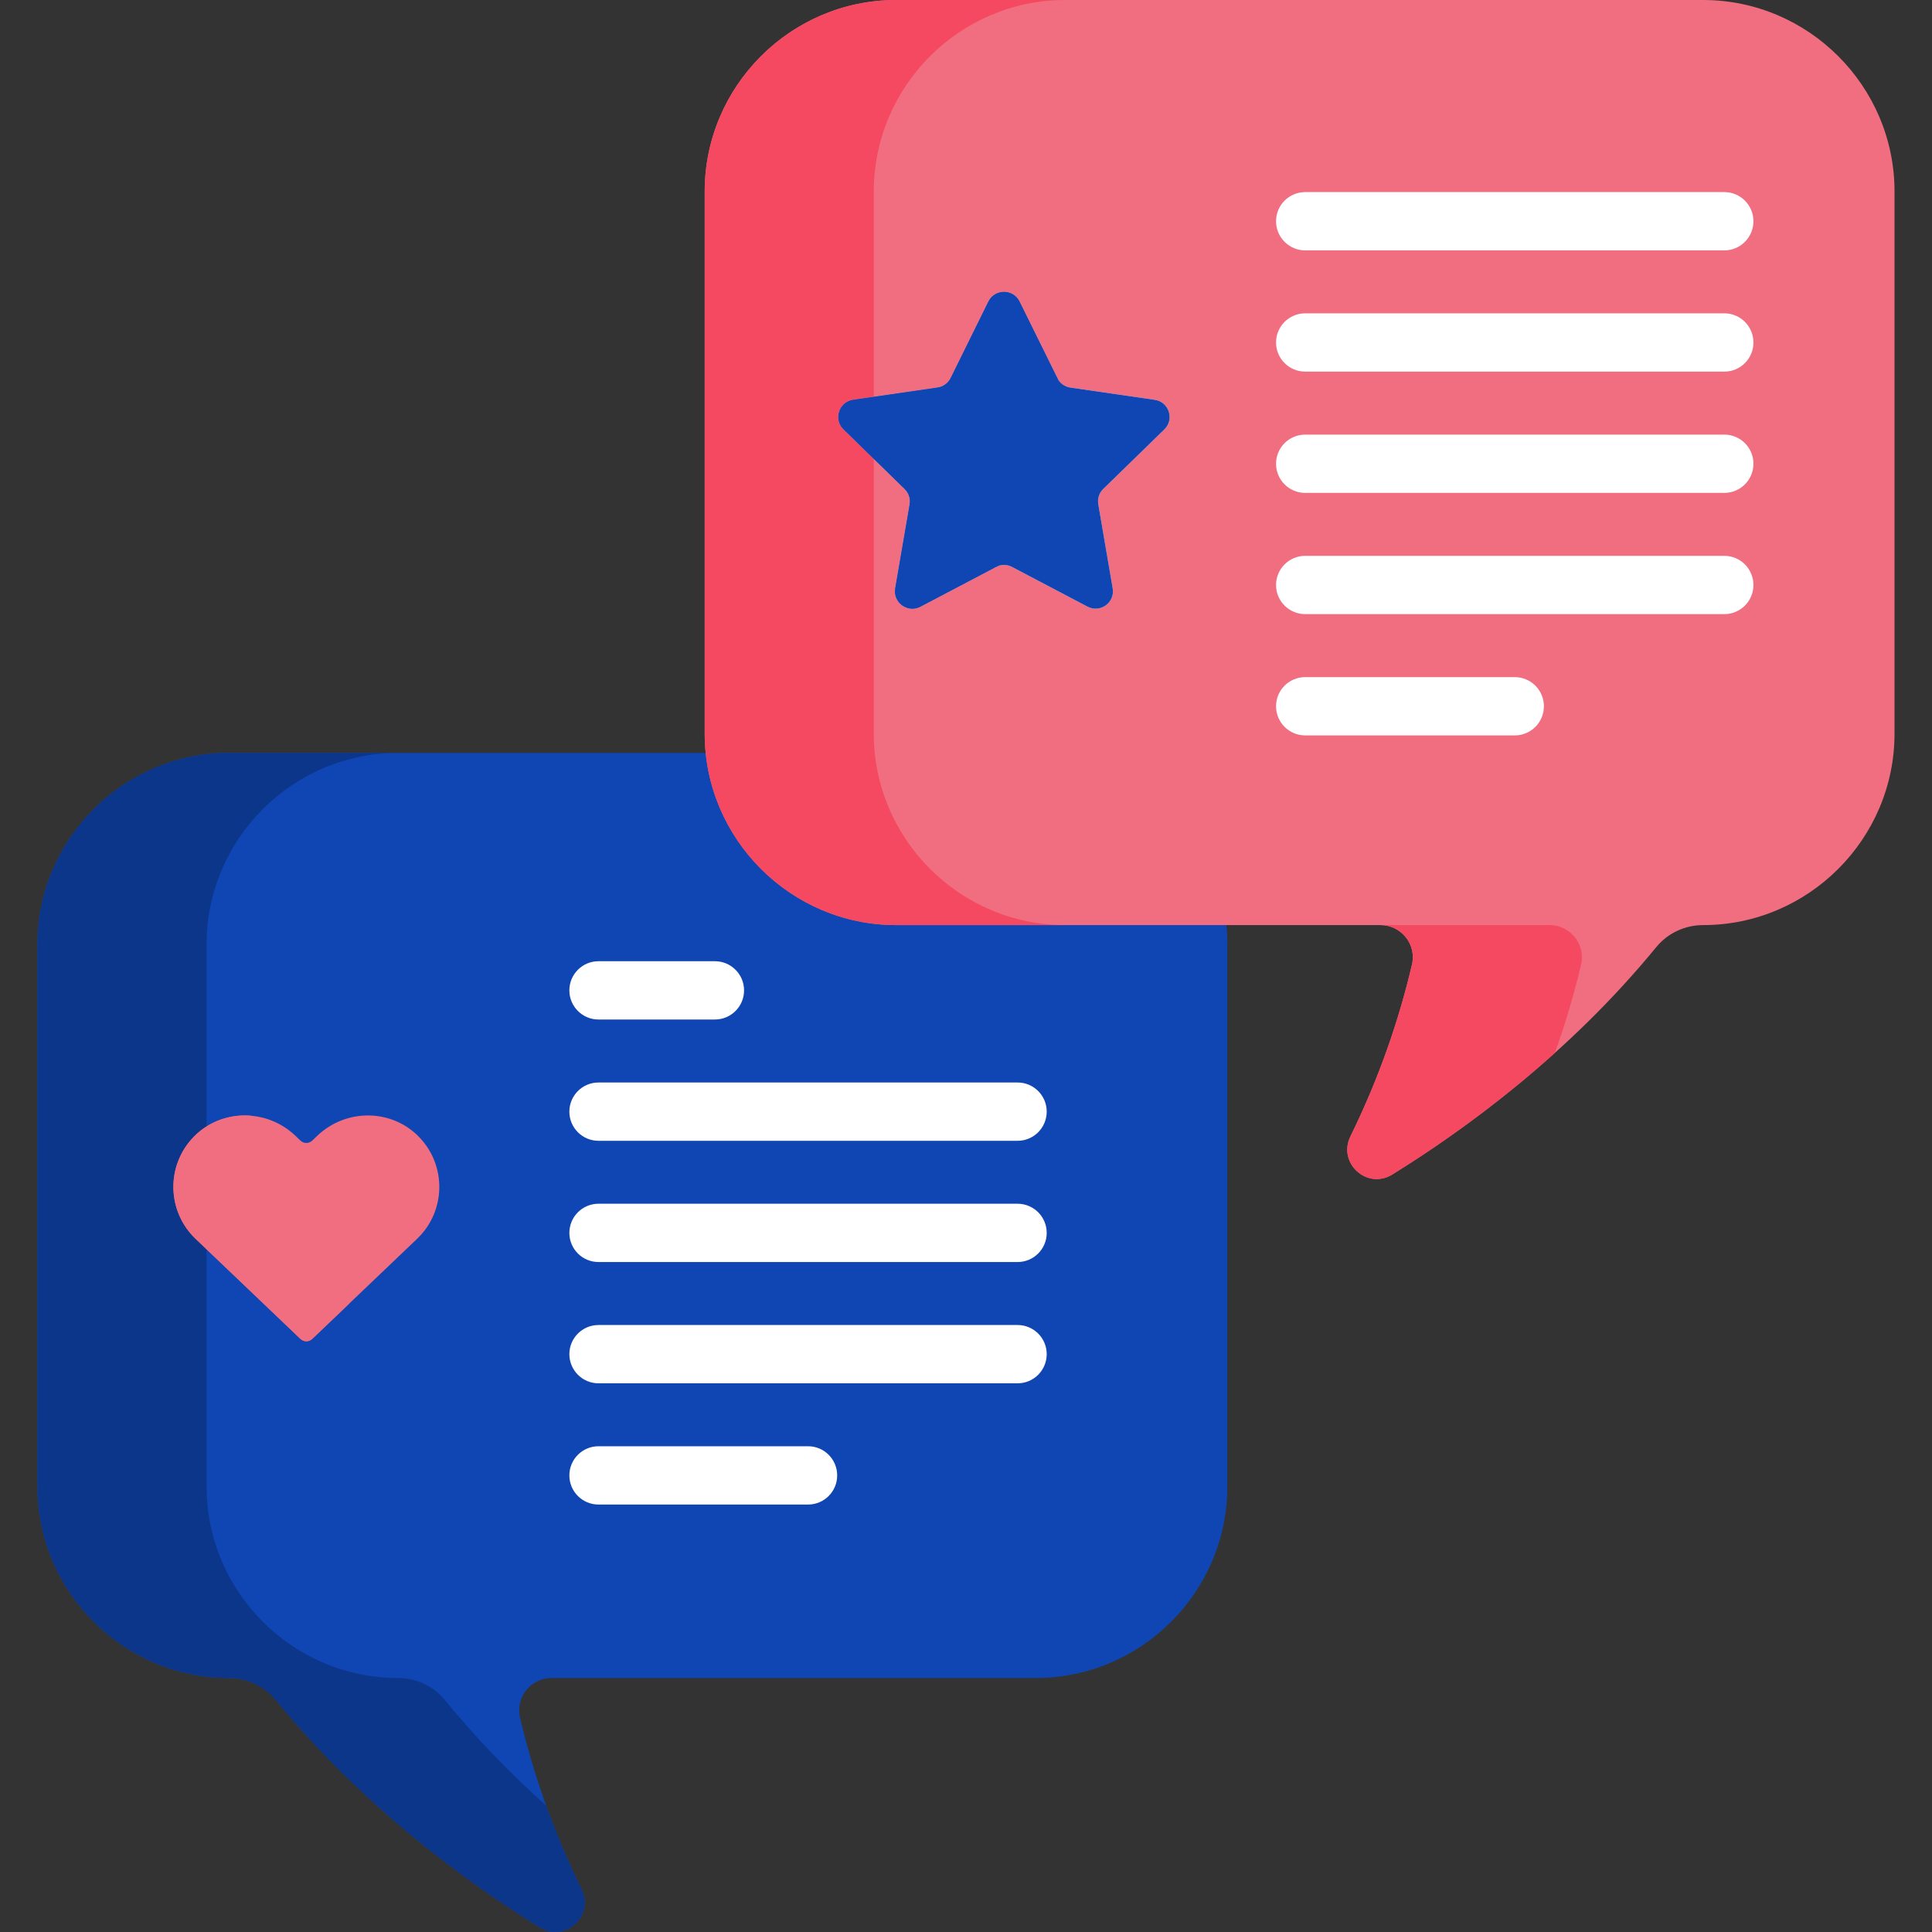<svg width="40" height="40" viewBox="0 0 40 40" fill="none" xmlns="http://www.w3.org/2000/svg">
<rect x="0" y="0" width="40" height="40" fill="#333333" stroke="none"/>
<g clip-path="url(#clip0_2579_8728)">
<path d="M25.39 19.153L14.61 15.588H4.739C2.559 15.588 0.776 17.371 0.776 19.551V30.778C0.776 32.958 2.56 34.741 4.739 34.741C5.114 34.741 5.472 34.907 5.71 35.197C7.518 37.407 9.666 38.971 11.175 39.905C11.697 40.228 12.312 39.668 12.041 39.116C11.44 37.889 11.033 36.692 10.767 35.559C10.669 35.141 10.99 34.741 11.42 34.741H21.448C23.628 34.741 25.411 32.958 25.411 30.778V19.551C25.411 19.416 25.404 19.284 25.39 19.153Z" fill="#0F46B3"/>
<path d="M11.31 37.387C10.597 36.745 9.88 36.016 9.211 35.197C8.973 34.907 8.615 34.741 8.24 34.741C6.06 34.741 4.277 32.958 4.277 30.778V19.551C4.277 17.371 6.061 15.588 8.24 15.588H4.739C2.559 15.588 0.776 17.371 0.776 19.551V30.778C0.776 32.958 2.56 34.741 4.739 34.741C5.114 34.741 5.472 34.907 5.71 35.197C7.518 37.407 9.666 38.971 11.175 39.905C11.697 40.228 12.312 39.668 12.041 39.116C11.755 38.532 11.514 37.954 11.31 37.387Z" fill="#0C368A"/>
<path d="M35.261 0H18.552C16.373 0 14.59 1.783 14.59 3.963V15.19C14.59 17.369 16.373 19.153 18.552 19.153H28.581C29.011 19.153 29.332 19.553 29.233 19.971C28.968 21.103 28.561 22.301 27.959 23.528C27.689 24.079 28.303 24.64 28.826 24.317C30.335 23.383 32.482 21.819 34.291 19.609C34.529 19.319 34.886 19.153 35.261 19.153C37.441 19.153 39.224 17.369 39.224 15.19V3.963C39.224 1.783 37.441 0 35.261 0V0Z" fill="#F06E80"/>
<path d="M18.091 15.19V3.963C18.091 1.783 19.874 0 22.053 0H18.552C16.373 0 14.59 1.783 14.59 3.963V15.19C14.59 17.369 16.373 19.153 18.552 19.153H22.053C19.874 19.153 18.091 17.369 18.091 15.19Z" fill="#F54961"/>
<path d="M32.734 19.971C32.833 19.553 32.512 19.153 32.082 19.153H28.581C29.011 19.153 29.332 19.553 29.233 19.971C28.968 21.104 28.561 22.301 27.959 23.528C27.689 24.08 28.303 24.64 28.825 24.317C29.776 23.729 30.979 22.89 32.192 21.799C32.416 21.175 32.595 20.564 32.734 19.971Z" fill="#F54961"/>
<path d="M35.7 7.694H27.023C26.69 7.694 26.419 7.424 26.419 7.091C26.419 6.757 26.69 6.487 27.023 6.487H35.7C36.033 6.487 36.303 6.757 36.303 7.091C36.303 7.424 36.033 7.694 35.7 7.694Z" fill="white"/>
<path d="M35.7 10.205H27.023C26.69 10.205 26.419 9.935 26.419 9.601C26.419 9.268 26.69 8.998 27.023 8.998H35.7C36.033 8.998 36.303 9.268 36.303 9.601C36.303 9.935 36.033 10.205 35.7 10.205Z" fill="white"/>
<path d="M35.7 5.184H27.023C26.69 5.184 26.419 4.914 26.419 4.58C26.419 4.247 26.69 3.977 27.023 3.977H35.7C36.033 3.977 36.303 4.247 36.303 4.58C36.303 4.914 36.033 5.184 35.7 5.184Z" fill="white"/>
<path d="M35.7 12.715H27.023C26.69 12.715 26.419 12.445 26.419 12.112C26.419 11.778 26.69 11.508 27.023 11.508H35.7C36.033 11.508 36.303 11.778 36.303 12.112C36.303 12.445 36.033 12.715 35.7 12.715Z" fill="white"/>
<path d="M31.361 15.226H27.023C26.69 15.226 26.419 14.956 26.419 14.622C26.419 14.289 26.69 14.019 27.023 14.019H31.361C31.695 14.019 31.965 14.289 31.965 14.622C31.965 14.956 31.695 15.226 31.361 15.226Z" fill="white"/>
<path d="M21.068 23.619H12.391C12.058 23.619 11.788 23.349 11.788 23.015C11.788 22.682 12.058 22.412 12.391 22.412H21.068C21.401 22.412 21.671 22.682 21.671 23.015C21.671 23.349 21.401 23.619 21.068 23.619Z" fill="white"/>
<path d="M21.068 26.129H12.391C12.058 26.129 11.788 25.859 11.788 25.526C11.788 25.192 12.058 24.922 12.391 24.922H21.068C21.401 24.922 21.671 25.192 21.671 25.526C21.671 25.859 21.401 26.129 21.068 26.129Z" fill="white"/>
<path d="M14.801 21.108H12.391C12.058 21.108 11.788 20.838 11.788 20.505C11.788 20.171 12.058 19.901 12.391 19.901H14.801C15.134 19.901 15.405 20.171 15.405 20.505C15.405 20.838 15.134 21.108 14.801 21.108Z" fill="white"/>
<path d="M21.068 28.64H12.391C12.058 28.64 11.788 28.369 11.788 28.036C11.788 27.703 12.058 27.433 12.391 27.433H21.068C21.401 27.433 21.671 27.703 21.671 28.036C21.671 28.37 21.401 28.64 21.068 28.64Z" fill="white"/>
<path d="M16.73 31.15H12.391C12.058 31.15 11.788 30.88 11.788 30.547C11.788 30.213 12.058 29.943 12.391 29.943H16.73C17.063 29.943 17.333 30.213 17.333 30.547C17.333 30.88 17.063 31.15 16.73 31.15Z" fill="white"/>
<path d="M24.107 8.89C24.32 8.682 24.202 8.32 23.908 8.278L22.16 8.024C22.043 8.007 21.942 7.933 21.89 7.827L21.108 6.244C20.977 5.977 20.596 5.977 20.464 6.244L19.683 7.827C19.631 7.933 19.529 8.007 19.412 8.024L17.665 8.278C17.37 8.32 17.253 8.682 17.466 8.89L18.73 10.123C18.815 10.205 18.854 10.324 18.834 10.441L18.535 12.181C18.485 12.475 18.793 12.698 19.056 12.56L20.619 11.738C20.724 11.683 20.849 11.683 20.953 11.738L22.516 12.56C22.78 12.698 23.088 12.475 23.037 12.181L22.739 10.441C22.719 10.324 22.757 10.205 22.842 10.123L24.107 8.89Z" fill="#DFEBFA"/>
<path d="M8.671 23.534C8.1 22.951 7.16 22.951 6.569 23.515L6.464 23.615C6.396 23.68 6.289 23.68 6.221 23.615L6.116 23.515C5.526 22.951 4.585 22.951 4.014 23.534C3.434 24.127 3.452 25.077 4.049 25.648C4.092 25.688 5.747 27.268 6.221 27.721C6.289 27.786 6.396 27.786 6.464 27.721C6.938 27.268 8.593 25.688 8.636 25.648C9.234 25.077 9.251 24.127 8.671 23.534Z" fill="#F06E80"/>
<path d="M24.107 8.89C24.32 8.682 24.202 8.32 23.908 8.278L22.16 8.024C22.043 8.007 21.942 7.933 21.89 7.827L21.108 6.244C20.977 5.977 20.596 5.977 20.464 6.244L19.683 7.827C19.631 7.933 19.529 8.007 19.412 8.024L17.665 8.278C17.37 8.32 17.253 8.682 17.466 8.89L18.73 10.123C18.815 10.205 18.854 10.324 18.834 10.441L18.535 12.181C18.485 12.475 18.793 12.698 19.056 12.56L20.619 11.738C20.724 11.683 20.849 11.683 20.953 11.738L22.516 12.56C22.78 12.698 23.088 12.475 23.037 12.181L22.739 10.441C22.719 10.324 22.757 10.205 22.842 10.123L24.107 8.89Z" fill="#0F46B3"/>
<path d="M20.663 11.719L20.779 11.044C20.799 10.928 20.76 10.809 20.675 10.726L19.411 9.494C19.198 9.286 19.315 8.924 19.61 8.881L21.357 8.627C21.474 8.61 21.576 8.537 21.628 8.431L21.909 7.861C21.902 7.85 21.896 7.839 21.89 7.827L21.108 6.244C20.977 5.977 20.596 5.977 20.464 6.244L19.683 7.827C19.631 7.933 19.529 8.007 19.412 8.024L17.665 8.278C17.37 8.32 17.253 8.682 17.466 8.89L18.73 10.123C18.815 10.205 18.854 10.324 18.834 10.441L18.535 12.181C18.485 12.475 18.793 12.698 19.056 12.56L20.619 11.738C20.634 11.73 20.648 11.724 20.663 11.719Z" fill="#0F46B3"/>
<path d="M5.297 25.137C4.724 24.59 4.686 23.695 5.194 23.1C4.769 23.065 4.334 23.208 4.014 23.534C3.434 24.127 3.452 25.077 4.049 25.648C4.092 25.688 5.747 27.268 6.221 27.721C6.289 27.786 6.396 27.786 6.464 27.721C6.623 27.569 6.915 27.291 7.234 26.986C6.596 26.378 5.334 25.173 5.297 25.137Z" fill="#F06E80"/>
</g>
<defs>
<clipPath id="clip0_2579_8728">
<rect width="40" height="40" fill="white"/>
</clipPath>
</defs>
</svg>
